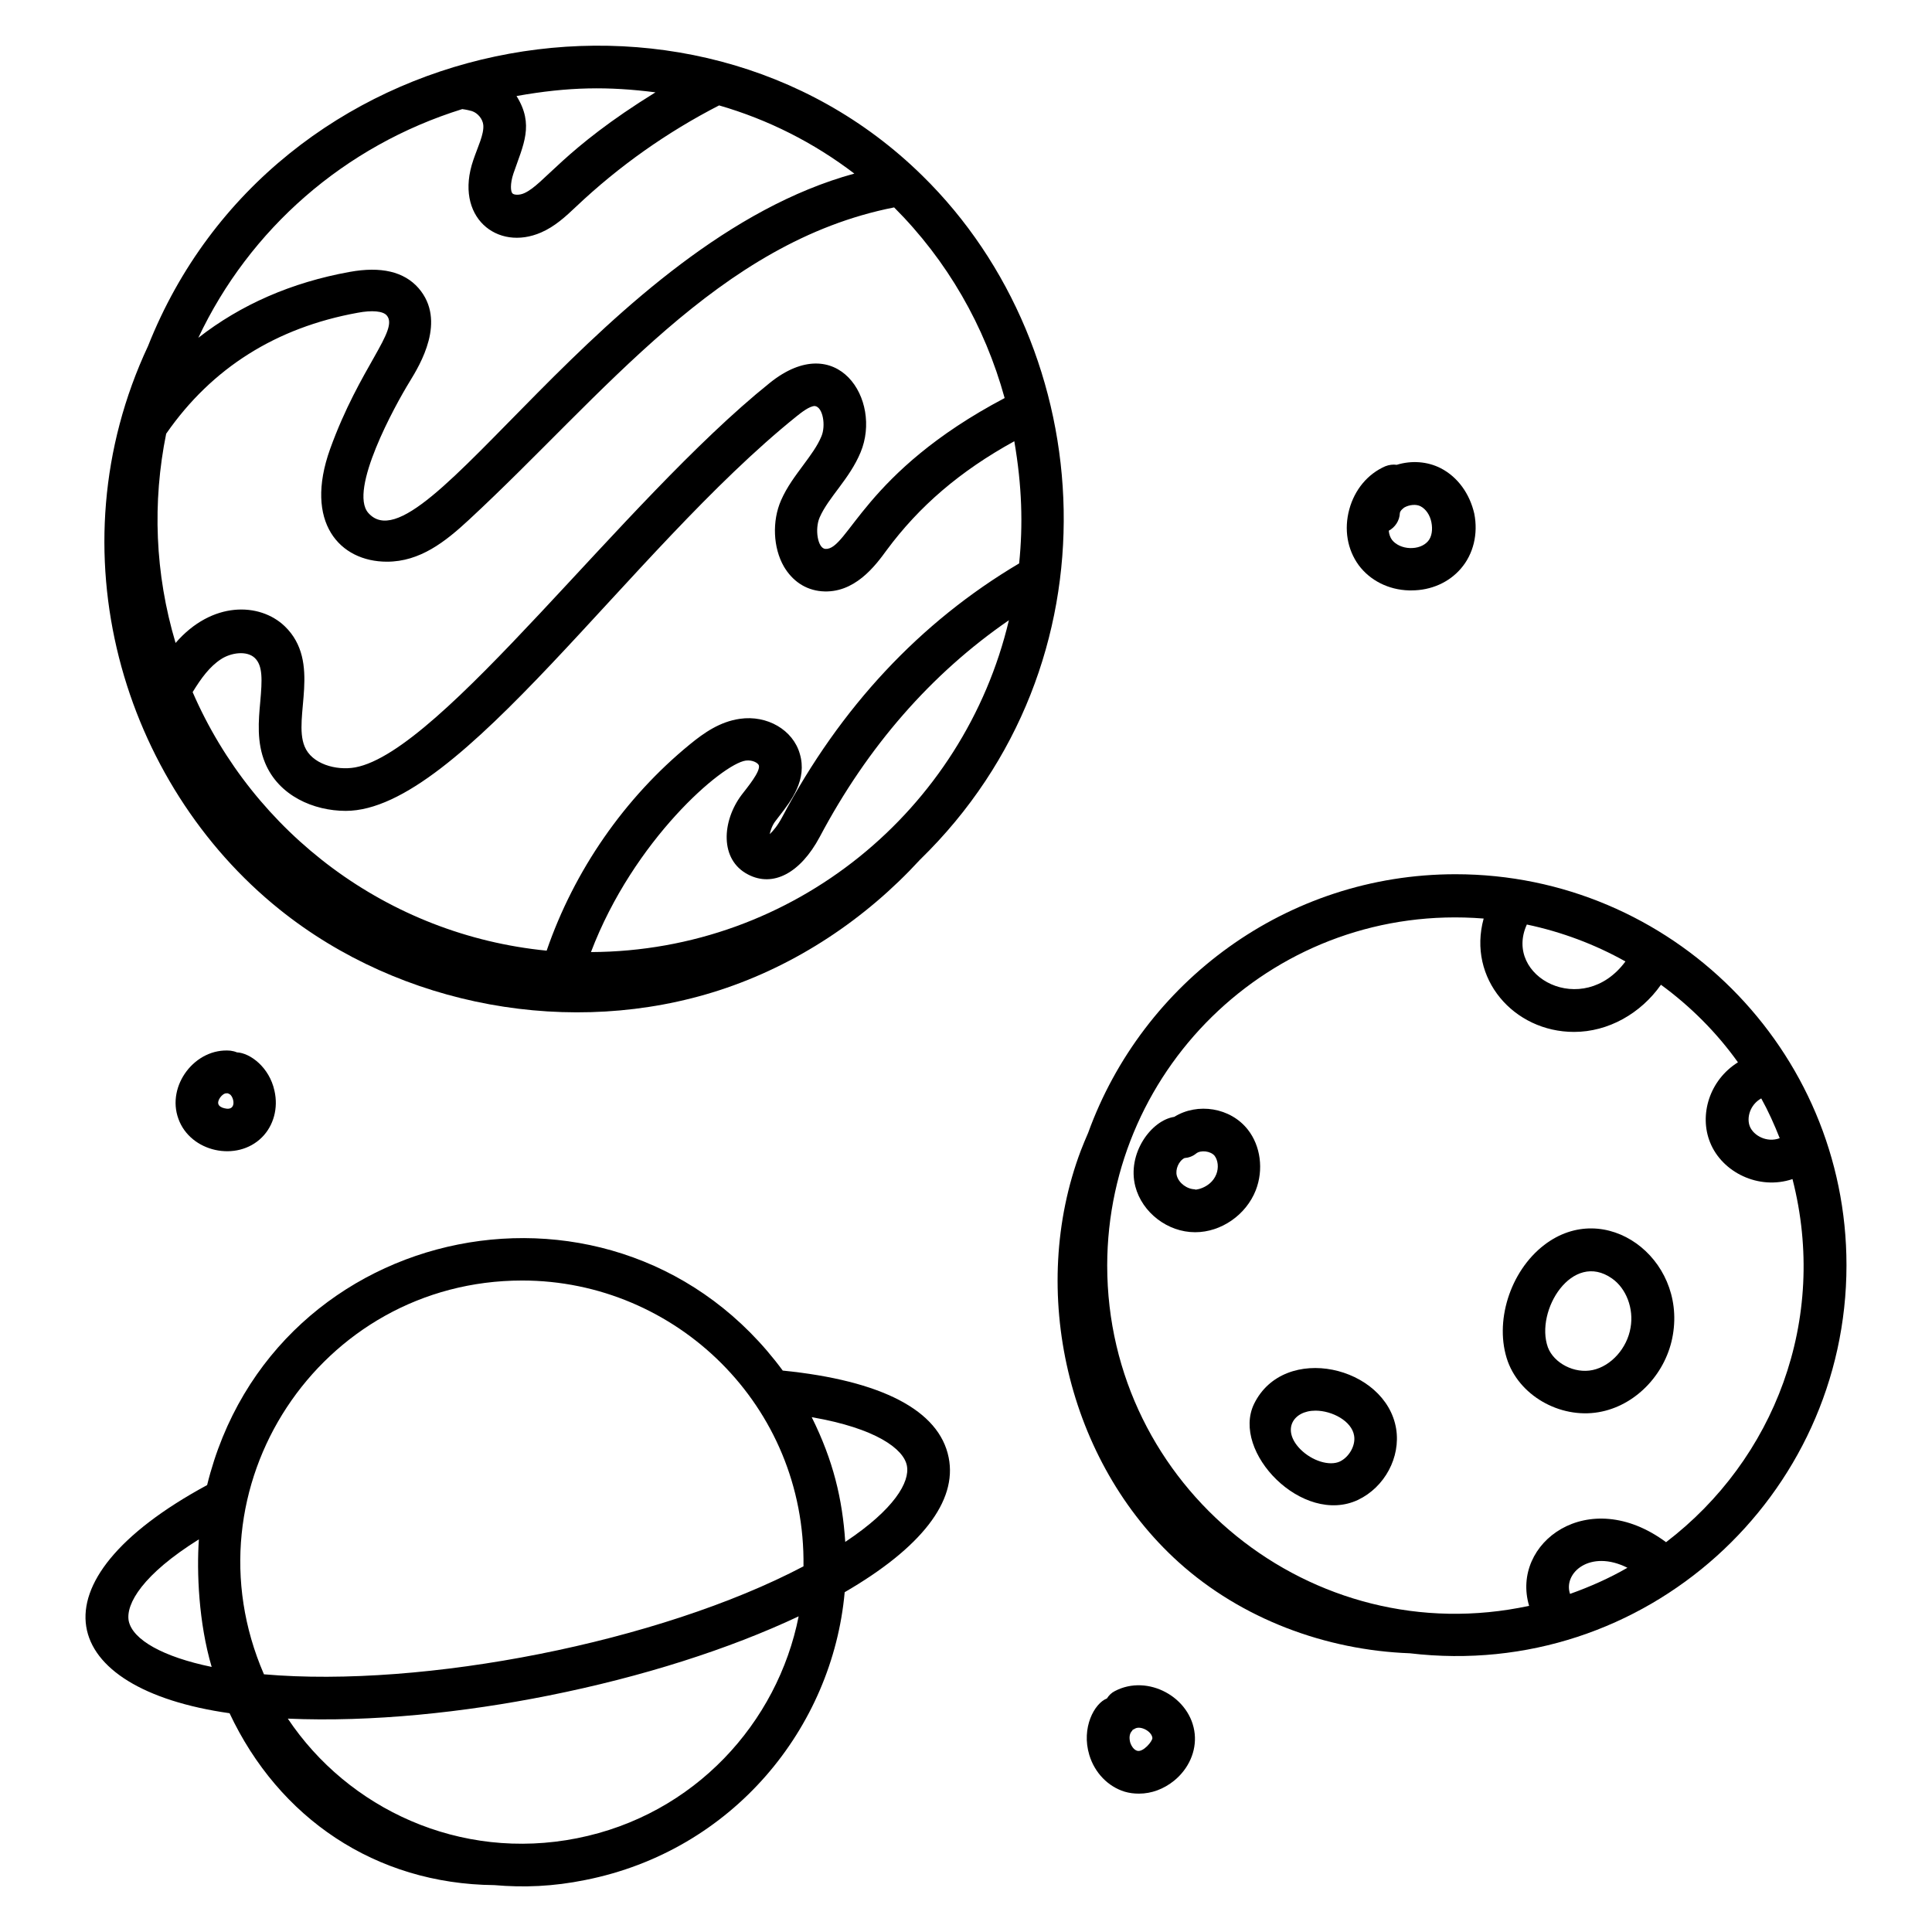 <svg id="Layer_1" enable-background="new 0 0 68 68"  viewBox="0 0 68 68"  xmlns="http://www.w3.org/2000/svg"><g id="_x38_2"><path d="m32.46 6.18c-8.16-8.02-22.83-5.16-27.25 6-3.38 7.22-.89 15.4 4.63 19.83 4.27 3.43 10.29 4.53 15.49 2.84 2.7-.88 5.13-2.5 7.05-4.59 7.09-6.9 6.37-17.92.08-24.08zm-16.19-2.34c.15.02.27.05.34.07.21.07.38.28.4.49.03.33-.2.78-.35 1.23-.69 2 .84 3.23 2.39 2.55.48-.21.85-.55 1.23-.91 1.5-1.42 3.2-2.62 5.03-3.56 1.73.5 3.33 1.31 4.76 2.4-8.79 2.4-15.18 14.14-17.11 11.94-.69-.8.93-3.76 1.46-4.62.36-.59 1.31-2.14.31-3.29-.51-.58-1.32-.77-2.42-.57-2.05.37-3.83 1.15-5.33 2.32 1.8-3.82 5.14-6.76 9.29-8.05zm-6.94 23.01c.48 1.16 1.71 1.69 2.84 1.69 4.03 0 9.97-9.15 15.87-13.89.15-.12.45-.36.64-.36.29.04.39.7.23 1.07-.14.34-.38.66-.63 1-.28.38-.58.77-.79 1.25-.32.73-.28 1.67.1 2.33.3.51.76.82 1.32.87 1.16.1 1.9-.9 2.3-1.45 1.14-1.54 2.58-2.78 4.49-3.83.27 1.57.31 2.94.17 4.3-3.48 2.06-6.29 5.06-8.34 8.93-.16.3-.32.49-.44.6.03-.13.09-.32.21-.47l.13-.17c.42-.54.99-1.28.72-2.19-.24-.84-1.15-1.37-2.11-1.23-.7.1-1.26.49-1.76.9-2.3 1.88-4.07 4.44-5.04 7.26-5.6-.55-10.31-4.14-12.46-9.1.3-.49.6-.9 1-1.16.35-.23.91-.31 1.19-.04s.26.76.19 1.54c-.06.66-.13 1.43.17 2.15zm11.47 6.66c1.5-3.95 4.63-6.63 5.45-6.74.23-.03.43.08.46.17.06.22-.42.79-.61 1.04-.69.92-.78 2.28.23 2.8.88.46 1.84-.05 2.52-1.32 1.69-3.19 3.93-5.75 6.66-7.63-1.58 6.67-7.56 11.65-14.71 11.68zm14.56-19.5c-4.97 2.62-5.51 5.36-6.31 5.31-.27-.02-.38-.7-.2-1.11.31-.71 1.05-1.35 1.44-2.29.77-1.85-.83-4.35-3.2-2.44-5.17 4.15-11.53 12.97-14.59 13.53-.67.12-1.53-.12-1.78-.74-.42-1.02.61-2.97-.7-4.23-.88-.84-2.56-.89-3.84.59-.73-2.44-.82-4.96-.33-7.37 0 0 .01 0 .01-.01 1.6-2.3 3.86-3.72 6.72-4.24.52-.1.9-.06 1.03.09.45.51-.95 1.82-1.99 4.7-.93 2.59.34 3.97 2 3.97 1.16 0 2.05-.7 2.88-1.47 4.77-4.42 8.78-9.78 14.97-11 1.87 1.87 3.19 4.17 3.89 6.71zm-12.29-10.76c-3.24 2-3.92 3.24-4.62 3.55-.18.08-.36.06-.41.01-.07-.06-.09-.34.03-.7.35-1.02.74-1.72.11-2.73 1.85-.33 3.24-.34 4.89-.13z"/><path d="m64.99 44.53c0-7.59-6.17-13.76-13.76-13.76-5.95 0-11.01 3.8-12.93 9.1-.09.21-.18.42-.26.63-1.86 4.93-.47 10.96 3.45 14.49 2.21 1.99 5.16 3.09 8.13 3.2 8.29.98 15.37-5.53 15.37-13.66zm-7.71 10.65c-.64.37-1.32.67-2.02.92-.25-.74.71-1.58 2.02-.92zm4.71-16.52c.25.45.46.92.65 1.4-.45.17-.92-.09-1.05-.41-.12-.29-.01-.76.4-.99zm-8.25-6.12c1.23.26 2.4.7 3.47 1.3-1.5 2.03-4.31.54-3.47-1.3zm-1.52-.21c-.58 2.11 1.06 3.99 3.18 3.99 1.21 0 2.35-.65 3.06-1.66 1.04.76 1.96 1.68 2.71 2.73-1.01.63-1.37 1.86-.98 2.82.42 1.05 1.71 1.69 2.9 1.29 1.27 4.95-.64 9.87-4.45 12.78-2.74-2.03-5.48.03-4.82 2.24-7.65 1.65-14.85-4.19-14.85-11.98.01-7.05 6-12.79 13.25-12.21z"/><path d="m56.39 49.68c1.25-.27 2.27-1.38 2.49-2.7.46-2.71-2.38-4.81-4.53-3.16-1.21.93-1.77 2.73-1.28 4.1.47 1.28 1.96 2.06 3.32 1.76zm.35-4.68c.5.35.77 1.06.65 1.73-.12.72-.68 1.35-1.33 1.49-.64.14-1.37-.24-1.58-.8-.46-1.29.86-3.41 2.26-2.42z"/><path d="m41.33 39.31c-.81.12-1.67 1.29-1.37 2.45.24.92 1.14 1.61 2.1 1.61h.01c.91 0 1.79-.61 2.13-1.48.28-.72.17-1.56-.28-2.13-.61-.78-1.77-.96-2.59-.45zm1.42 1.37c.12.16.15.42.06.65-.21.53-.85.57-.74.53-.29 0-.58-.22-.65-.48-.06-.22.07-.52.27-.62.14-.01.29-.06.41-.16.16-.13.51-.09.65.08z"/><path d="m47.8 52.79c.94-.45 1.5-1.5 1.34-2.5-.36-2.21-3.94-3.04-5-.88-.82 1.69 1.71 4.3 3.66 3.38zm-1.5-3.14c.59 0 1.28.37 1.36.88.06.34-.17.75-.5.91-.37.17-.98-.02-1.39-.43-.67-.68-.26-1.36.53-1.36z"/><path d="m8.08 60.3c1.73 3.68 5.12 6.01 9.32 6.05 1.03.09 2.07.05 3.2-.18 5.19-1.03 8.7-5.35 9.13-10.13 2.69-1.56 3.97-3.2 3.66-4.74-.33-1.66-2.36-2.71-5.84-3.06-5.75-7.8-17.95-5.38-20.26 4.03-6.34 3.43-5.27 7.17.79 8.03zm12.23 4.4c-4.13.82-8.06-1.04-10.18-4.21 2.96.13 6.22-.22 9.17-.81 3.31-.66 6.37-1.64 8.81-2.79-.74 3.74-3.66 6.99-7.8 7.81zm11.61-13.11c.11.57-.44 1.53-2.17 2.68-.1-1.51-.42-2.86-1.18-4.39 2.26.39 3.24 1.12 3.35 1.71zm-13.54-6.52c5.41 0 9.98 4.41 9.9 10.06-5.07 2.67-13.37 4.29-18.99 3.8-2.85-6.57 1.96-13.86 9.09-13.86zm-11.38 9.11c-.08 1.15-.01 2.93.45 4.49-1.7-.35-2.78-.95-2.92-1.62-.11-.6.5-1.64 2.47-2.87z"/><path d="m50.71 16.48c-.47-.24-1.03-.28-1.55-.12-.13-.02-.27 0-.4.05-.62.27-1.08.82-1.27 1.52s-.07 1.41.33 1.96c.4.54 1.05.87 1.77.89h.09c.69 0 1.32-.28 1.74-.77.44-.51.61-1.22.47-1.93-.16-.7-.58-1.29-1.18-1.6zm-.45 2.57c-.14.16-.37.25-.64.24-.26-.01-.49-.12-.62-.28-.07-.09-.11-.21-.12-.33.22-.12.38-.35.39-.62.01-.09.12-.17.16-.2.18-.1.42-.12.57-.04.19.1.33.31.38.56s.02.51-.12.67z"/><path d="m9.22 40.03c.41-.41.58-1.03.44-1.64-.18-.83-.86-1.33-1.32-1.35-.07-.03-.15-.05-.23-.06-1.24-.11-2.26 1.23-1.83 2.4.42 1.17 2.06 1.53 2.94.65zm-1.25-1.55h.05c.01.01.02.01.04.02.17.06.3.62-.15.51-.11-.02-.2-.08-.22-.14-.06-.13.13-.39.28-.39z"/><path d="m39.24 59.52c-.12.06-.21.15-.28.26-.44.17-.91 1.03-.62 1.99.19.63.66 1.11 1.24 1.29.17.05.33.07.51.07.44 0 .87-.16 1.24-.46.51-.42.78-1.03.72-1.64-.13-1.29-1.65-2.12-2.81-1.51zm.78 2.1c-.1-.03-.19-.14-.24-.29-.04-.15-.03-.29.04-.38.02-.02.04-.05.05-.07.03-.01.05-.02.08-.04.2-.11.59.1.61.33.01.11-.33.52-.54.45z"/></g></svg>